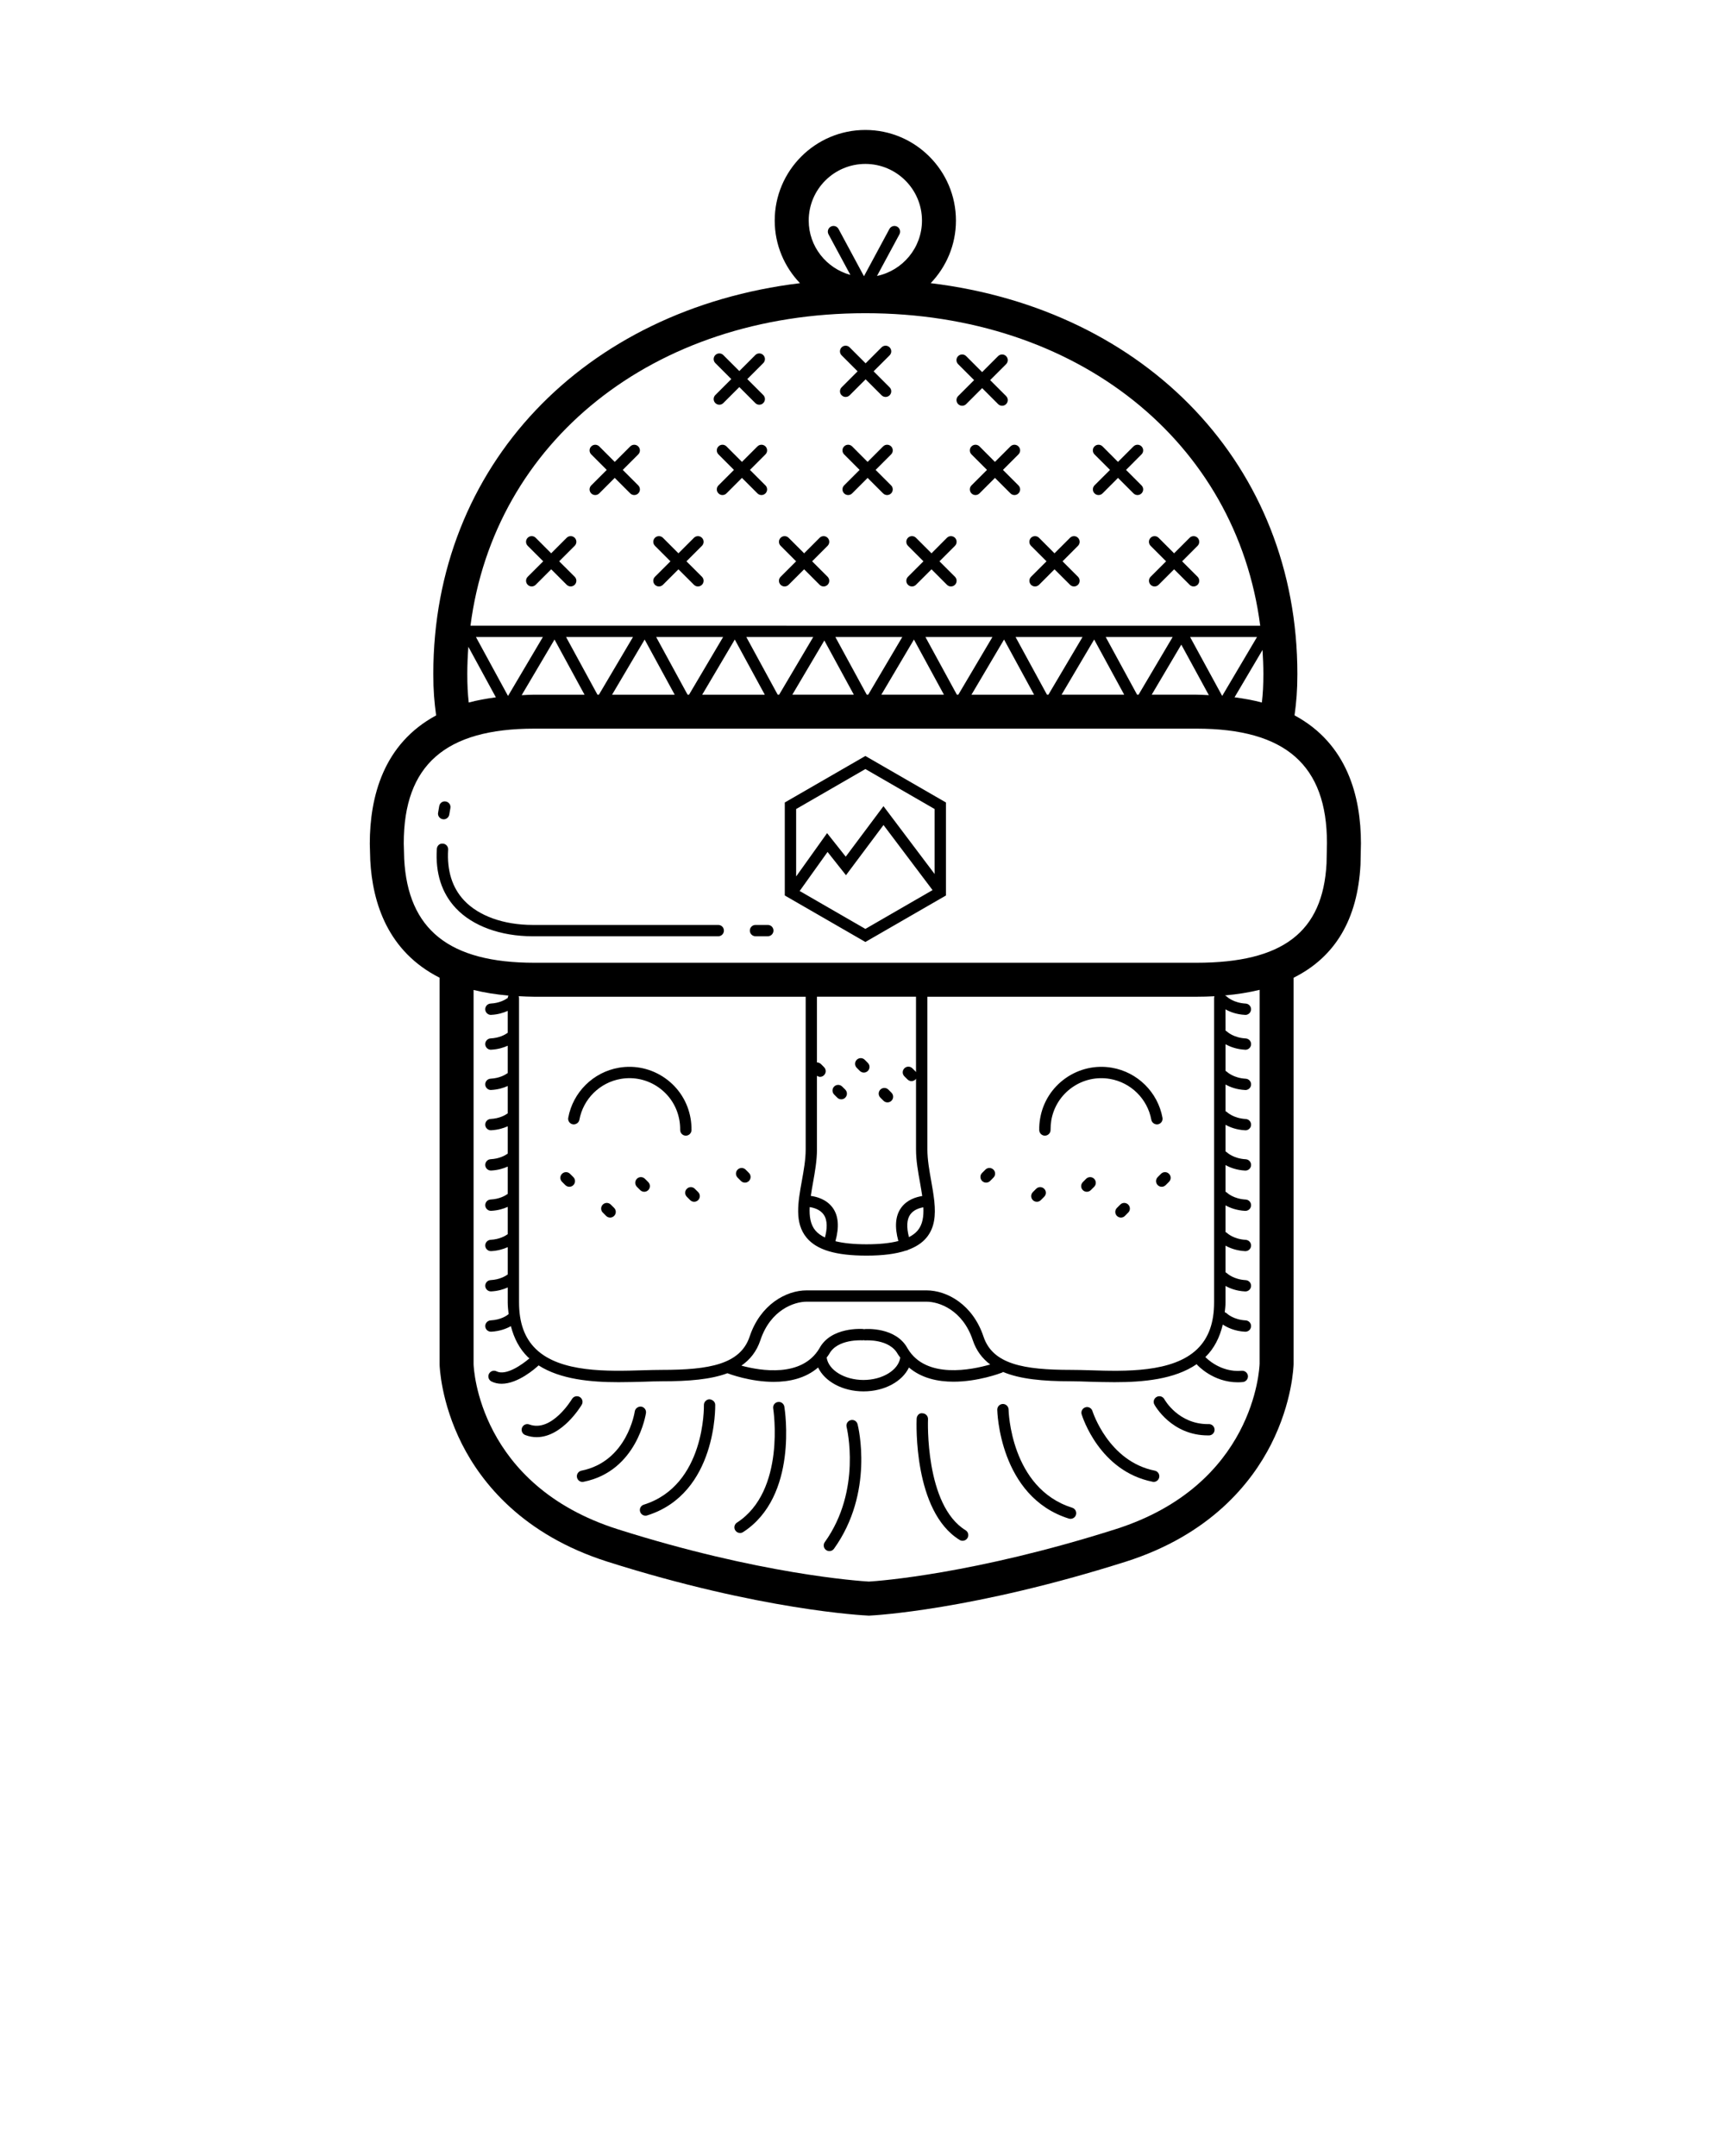 <svg xmlns="http://www.w3.org/2000/svg" xmlns:xlink="http://www.w3.org/1999/xlink" version="1.1" x="0px" y="0px" viewBox="0 0 100 125" enable-background="new 0 0 100 100" xml:space="preserve"><g><path d="M75.046,41.475c0.105-0.778,0.164-1.426,0.164-2.399c0-12.078-8.736-21.137-21.257-22.659   c0.904-0.943,1.464-2.221,1.464-3.629c0-2.896-2.356-5.253-5.252-5.253c-2.897,0-5.254,2.356-5.254,5.253   c0,1.408,0.561,2.687,1.465,3.63C33.855,17.941,25.119,27,25.119,39.075c0,0.979,0.059,1.628,0.164,2.403   c-3.061,1.649-3.846,4.72-3.846,7.447l0.027,0.953c0.13,2.482,1.025,5.294,4.02,6.807v22.433c0.002,0.086,0.065,2.173,1.303,4.62   c1.137,2.242,3.521,5.244,8.424,6.804c8.882,2.819,14.867,3.116,15.116,3.126l0.045,0.004l0.044-0.004   c0.241-0.01,5.963-0.309,14.846-3.126c4.902-1.56,7.286-4.562,8.424-6.804c1.239-2.447,1.3-4.533,1.304-4.643V56.688   c2.413-1.203,3.713-3.392,3.879-6.557l0.026-1.232C78.895,46.189,78.107,43.122,75.046,41.475z M71.568,40.428l1.622-2.746   c0.028,0.46,0.049,0.923,0.049,1.393c0,0.664-0.028,1.143-0.087,1.656C72.671,40.599,72.133,40.504,71.568,40.428z M70.846,40.339   l-1.854-3.405h3.878l-2.013,3.406C70.854,40.34,70.851,40.34,70.846,40.339z M65.918,40.275L64.1,36.934h3.879l-1.975,3.341H65.918   z M60.693,40.275l-1.819-3.341h3.88l-1.976,3.341H60.693z M55.47,40.275l-1.821-3.341h3.882l-1.976,3.341H55.47z M50.245,40.275   l-1.818-3.341h3.878l-1.973,3.341H50.245z M45.083,40.275l-1.818-3.341h3.878l-1.975,3.341H45.083z M39.859,40.275l-1.82-3.341   h3.88l-1.974,3.341H39.859z M34.635,40.275l-1.819-3.341h3.878l-1.974,3.341H34.635z M29.447,40.344l-1.856-3.41h3.879   l-2.014,3.408C29.453,40.343,29.45,40.344,29.447,40.344z M32.146,37.079l1.739,3.197h-2.91c-0.257,0-0.49,0.018-0.734,0.029   L32.146,37.079z M37.371,37.079l1.741,3.197h-3.629L37.371,37.079z M42.596,37.079l1.739,3.197h-3.627L42.596,37.079z    M47.788,37.134l1.709,3.141h-3.565L47.788,37.134z M52.982,37.08l1.738,3.195h-3.627L52.982,37.08z M58.206,37.079l1.74,3.197   h-3.628L58.206,37.079z M63.43,37.078l1.741,3.198h-3.63L63.43,37.078z M68.481,37.373l1.597,2.931   c-0.24-0.01-0.469-0.028-0.722-0.028h-2.59L68.481,37.373z M50.165,9.504c1.81,0,3.283,1.473,3.283,3.283   c0,1.579-1.121,2.901-2.608,3.212l1.302-2.415c0.085-0.16,0.024-0.359-0.135-0.445c-0.159-0.085-0.357-0.025-0.445,0.133   l-1.477,2.743l-1.476-2.743c-0.087-0.159-0.285-0.218-0.446-0.133c-0.159,0.086-0.219,0.285-0.134,0.445l1.268,2.355   c-1.388-0.383-2.415-1.644-2.415-3.152C46.881,10.977,48.354,9.504,50.165,9.504z M50.167,18.159   c12.315,0,21.513,7.467,22.888,18.117H27.274C28.648,25.625,37.848,18.159,50.167,18.159z M27.089,39.075   c0-0.533,0.025-1.056,0.062-1.576l1.595,2.93c-0.559,0.077-1.092,0.171-1.573,0.302C27.117,40.222,27.089,39.743,27.089,39.075z    M73.02,79.066c-0.009,0.286-0.309,7.039-8.355,9.595c-8.203,2.605-13.739,3.003-14.294,3.035   c-0.571-0.032-6.351-0.427-14.563-3.035c-8.047-2.556-8.346-9.309-8.354-9.566V57.396c0.611,0.151,1.282,0.261,2.018,0.325   c-0.021,0.042-0.035,0.087-0.037,0.137c-0.151,0.109-0.482,0.3-0.994,0.326c-0.181,0.01-0.32,0.164-0.311,0.345   c0.009,0.175,0.154,0.312,0.328,0.312c0.005,0,0.011,0,0.017-0.002c0.395-0.02,0.712-0.12,0.957-0.23v1.271   c-0.152,0.109-0.481,0.299-0.991,0.324c-0.181,0.01-0.32,0.164-0.311,0.345c0.009,0.175,0.154,0.312,0.328,0.312   c0.005,0,0.011,0,0.017-0.002c0.395-0.02,0.712-0.119,0.957-0.23v1.586c-0.152,0.108-0.481,0.297-0.991,0.325   c-0.181,0.009-0.32,0.164-0.311,0.344c0.009,0.175,0.154,0.312,0.328,0.312c0.005,0,0.011,0,0.017-0.002   c0.395-0.02,0.712-0.119,0.957-0.23v1.587c-0.152,0.108-0.481,0.297-0.991,0.324c-0.181,0.009-0.32,0.164-0.311,0.344   c0.009,0.177,0.154,0.312,0.328,0.312c0.005,0,0.011,0,0.017-0.002c0.395-0.02,0.712-0.119,0.957-0.229v1.586   c-0.152,0.106-0.481,0.296-0.991,0.322c-0.181,0.011-0.32,0.165-0.311,0.347c0.009,0.175,0.154,0.31,0.328,0.31   c0.005,0,0.011,0,0.017,0c0.395-0.021,0.712-0.119,0.957-0.23v1.586c-0.152,0.108-0.481,0.298-0.991,0.324   c-0.181,0.009-0.32,0.163-0.311,0.345c0.009,0.174,0.154,0.311,0.328,0.311c0.005,0,0.011,0,0.017,0   c0.395-0.02,0.712-0.119,0.957-0.229v1.585c-0.152,0.106-0.481,0.297-0.991,0.324c-0.181,0.01-0.32,0.165-0.311,0.345   c0.009,0.175,0.154,0.311,0.328,0.311c0.005,0,0.011,0,0.017,0c0.395-0.021,0.712-0.12,0.957-0.23v1.586   c-0.152,0.106-0.481,0.298-0.991,0.325c-0.181,0.009-0.32,0.164-0.311,0.344c0.009,0.175,0.154,0.311,0.328,0.311   c0.005,0,0.011,0,0.017,0c0.395-0.02,0.712-0.119,0.957-0.23v0.862c0,0.24,0.028,0.461,0.052,0.684   c-0.102,0.087-0.444,0.332-1.043,0.364c-0.181,0.01-0.32,0.164-0.311,0.345c0.009,0.176,0.154,0.311,0.328,0.311   c0.005,0,0.011,0,0.017,0c0.502-0.026,0.884-0.179,1.14-0.321c0.185,0.714,0.504,1.325,0.994,1.802   c0.026,0.022,0.055,0.041,0.08,0.065c-0.409,0.354-1.353,1.026-1.904,0.752c-0.159-0.083-0.358-0.016-0.44,0.146   c-0.082,0.162-0.016,0.361,0.146,0.442c0.188,0.093,0.386,0.132,0.585,0.132c0.956,0,1.957-0.889,2.145-1.064   c1.276,0.816,3.034,0.973,4.638,0.973c0.501,0,0.986-0.015,1.437-0.026c0.391-0.014,0.758-0.026,1.087-0.026   c1.541,0,2.814-0.104,3.784-0.467c0.124,0.048,1.334,0.5,2.685,0.5c0.89,0,1.836-0.197,2.573-0.832   c0.386,0.809,1.413,1.384,2.633,1.384c1.22,0,2.247-0.575,2.633-1.384c0.733,0.626,1.682,0.823,2.583,0.823   c1.418,0,2.707-0.486,2.806-0.524c0.024-0.008,0.044-0.026,0.065-0.042c0.99,0.417,2.315,0.542,3.947,0.542   c0.329,0,0.696,0.013,1.088,0.026c0.45,0.012,0.937,0.026,1.435,0.026c1.653,0,3.474-0.161,4.758-1.045   c0.007,0.011,0.01,0.022,0.02,0.031c0.04,0.045,0.934,1.021,2.359,1.021c0.097,0,0.193-0.005,0.294-0.015   c0.18-0.016,0.312-0.177,0.297-0.356c-0.019-0.182-0.176-0.309-0.357-0.298c-1.261,0.116-2.098-0.781-2.106-0.791   c-0.001-0.001-0.003-0.001-0.005-0.003c0.507-0.493,0.832-1.135,1.01-1.886c0.242,0.162,0.678,0.385,1.293,0.416   c0.007,0,0.013,0,0.019,0c0.173,0,0.319-0.135,0.327-0.311c0.01-0.181-0.131-0.335-0.311-0.345   c-0.698-0.037-1.07-0.381-1.089-0.399c-0.035-0.037-0.079-0.058-0.125-0.074c0.019-0.189,0.044-0.373,0.044-0.574v-0.95   c0.255,0.142,0.638,0.294,1.135,0.318c0.007,0,0.013,0,0.019,0c0.173,0,0.319-0.136,0.327-0.311c0.01-0.18-0.131-0.335-0.311-0.344   c-0.698-0.038-1.07-0.383-1.089-0.401c-0.023-0.023-0.053-0.038-0.081-0.053v-1.546c0.255,0.144,0.638,0.292,1.135,0.319   c0.007,0,0.013,0,0.019,0c0.173,0,0.319-0.136,0.327-0.311c0.01-0.18-0.131-0.335-0.311-0.345c-0.698-0.037-1.07-0.382-1.089-0.401   c-0.023-0.022-0.053-0.037-0.081-0.051v-1.547c0.255,0.143,0.638,0.293,1.135,0.319c0.007,0,0.013,0,0.019,0   c0.173,0,0.319-0.137,0.327-0.311c0.01-0.182-0.131-0.336-0.311-0.345c-0.698-0.036-1.07-0.381-1.089-0.401   c-0.023-0.023-0.053-0.037-0.081-0.051v-1.547c0.255,0.143,0.638,0.292,1.135,0.319c0.007,0,0.013,0,0.019,0   c0.173,0,0.319-0.135,0.327-0.31c0.01-0.182-0.131-0.336-0.311-0.347c-0.698-0.036-1.07-0.38-1.089-0.399   c-0.023-0.023-0.053-0.037-0.081-0.052v-1.547c0.255,0.144,0.636,0.294,1.135,0.319c0.007,0.002,0.013,0.002,0.019,0.002   c0.173,0,0.319-0.136,0.327-0.312c0.01-0.18-0.131-0.335-0.311-0.344c-0.7-0.038-1.072-0.386-1.089-0.401   c-0.023-0.022-0.053-0.038-0.081-0.052v-1.547c0.255,0.144,0.638,0.295,1.135,0.319c0.007,0.002,0.013,0.002,0.019,0.002   c0.173,0,0.319-0.138,0.327-0.312c0.01-0.18-0.131-0.335-0.311-0.344c-0.698-0.038-1.07-0.383-1.089-0.4   c-0.023-0.024-0.053-0.038-0.081-0.053v-1.547c0.255,0.144,0.638,0.293,1.135,0.319c0.007,0.002,0.013,0.002,0.019,0.002   c0.173,0,0.319-0.138,0.327-0.312c0.01-0.181-0.131-0.335-0.311-0.345c-0.698-0.037-1.07-0.381-1.089-0.401   c-0.023-0.022-0.053-0.037-0.081-0.051V58.52c0.255,0.146,0.638,0.295,1.135,0.32c0.007,0.002,0.013,0.002,0.019,0.002   c0.173,0,0.319-0.138,0.327-0.312c0.01-0.181-0.131-0.335-0.311-0.345c-0.698-0.037-1.07-0.381-1.089-0.4   c-0.033-0.035-0.075-0.056-0.118-0.072c0.721-0.064,1.394-0.172,2.016-0.324L73.02,79.066z M53.104,62.168   c-0.01-0.017-0.017-0.034-0.031-0.05l-0.18-0.179c-0.13-0.129-0.337-0.129-0.465,0c-0.129,0.129-0.129,0.336,0,0.464l0.181,0.18   c0.063,0.064,0.147,0.098,0.231,0.098s0.167-0.033,0.232-0.098c0.015-0.014,0.021-0.031,0.031-0.049v4.111   c0,0.644,0.118,1.3,0.234,1.935c0.044,0.26,0.091,0.515,0.126,0.763c-0.356,0.055-0.881,0.213-1.216,0.672   c-0.346,0.469-0.392,1.127-0.168,1.937c-0.485,0.125-1.097,0.189-1.847,0.189c-0.728,0-1.325-0.061-1.802-0.178   c0.227-0.817,0.183-1.478-0.164-1.948c-0.354-0.479-0.908-0.632-1.263-0.679c0.035-0.247,0.08-0.498,0.126-0.756   c0.114-0.635,0.231-1.291,0.231-1.935v-4.272c0.055,0.035,0.116,0.06,0.18,0.06c0.084,0,0.167-0.032,0.231-0.098   c0.128-0.128,0.128-0.334,0-0.463l-0.179-0.18c-0.063-0.062-0.148-0.095-0.232-0.095v-3.809h5.742V62.168z M53.198,71.342   c-0.125,0.149-0.296,0.277-0.505,0.384c-0.149-0.574-0.13-1.031,0.08-1.318c0.194-0.268,0.52-0.371,0.755-0.41   C53.554,70.53,53.485,70.999,53.198,71.342z M46.939,69.985c0.238,0.036,0.592,0.136,0.8,0.42c0.257,0.351,0.207,0.878,0.083,1.343   c-0.23-0.112-0.418-0.246-0.553-0.406C46.98,70.997,46.912,70.524,46.939,69.985z M46.706,66.646c0,0.585-0.113,1.213-0.222,1.819   c-0.226,1.253-0.438,2.439,0.28,3.299c0.59,0.706,1.692,1.034,3.469,1.034c0.951,0,1.702-0.098,2.292-0.295   c0.021-0.002,0.045-0.004,0.066-0.011c0.021-0.008,0.035-0.021,0.055-0.031c0.452-0.168,0.806-0.396,1.057-0.697   c0.484-0.578,0.542-1.307,0.461-2.104c0-0.002,0.002-0.007,0.002-0.008c0-0.018-0.007-0.032-0.008-0.049   c-0.042-0.367-0.105-0.75-0.176-1.139c-0.108-0.606-0.22-1.234-0.22-1.819v-8.856h15.594c0.359,0,0.709-0.01,1.048-0.028   c-0.013,0.036-0.021,0.069-0.021,0.108v17.633c0,1.186-0.319,2.075-0.977,2.713c-1.42,1.376-4.186,1.295-6.21,1.23   c-0.398-0.012-0.771-0.022-1.106-0.022c-2.737,0-4.541-0.323-5.076-1.931c-0.617-1.85-2.105-2.679-3.306-2.679h-3.234h-0.479   h-3.233c-1.2,0-2.688,0.829-3.305,2.679c-0.536,1.607-2.339,1.931-5.077,1.931c-0.334,0-0.708,0.011-1.106,0.022   c-2.022,0.062-4.789,0.146-6.208-1.23c-0.659-0.638-0.977-1.527-0.977-2.713V57.869c0-0.039-0.01-0.079-0.023-0.112   c0.298,0.014,0.591,0.032,0.91,0.032h15.73V66.646z M49.997,77.71c0.023,0.002,0.047-0.006,0.07-0.01   c0.033,0.01,0.067,0.015,0.106,0.013c0.011,0,1.395-0.101,1.875,0.801c0.043,0.071,0.096,0.128,0.141,0.194   c-0.102,0.724-1.028,1.3-2.133,1.3c-1.105,0-2.033-0.578-2.133-1.3c0.048-0.071,0.102-0.131,0.147-0.208   C48.545,77.612,49.984,77.71,49.997,77.71z M52.62,78.189c-0.678-1.269-2.425-1.137-2.501-1.131c-0.01,0.002-0.02,0.008-0.028,0.01   c-0.015-0.004-0.027-0.012-0.043-0.014c-0.079-0.007-1.879-0.134-2.548,1.123c-1.016,1.703-3.41,1.3-4.521,1   c0.504-0.351,0.883-0.82,1.103-1.479c0.586-1.758,1.962-2.229,2.682-2.229h3.233h0.479h3.234c0.72,0,2.095,0.471,2.682,2.229   c0.204,0.616,0.555,1.064,1.01,1.412C56.347,79.415,53.685,79.977,52.62,78.189z M76.901,50.06   c-0.212,3.983-2.537,5.759-7.545,5.759h-38.38c-4.932,0-7.329-1.921-7.545-6.02l-0.025-0.9c0-4.539,2.405-6.654,7.57-6.654h38.38   c5.163,0,7.569,2.115,7.569,6.632L76.901,50.06z"/><path d="M45.495,46.526v5.393l4.671,2.695l4.671-2.695v-5.393l-4.671-2.696L45.495,46.526z M46.357,51.658l1.617-2.264l1.068,1.349   l2.176-2.91l2.843,3.773l-3.896,2.25L46.357,51.658z M54.18,50.672l-2.964-3.932l-2.188,2.928l-1.081-1.365l-1.794,2.512v-3.909   l4.014-2.318l4.014,2.318V50.672z"/><path d="M41.468,23.368c0.065,0.064,0.149,0.097,0.233,0.097c0.083,0,0.168-0.033,0.231-0.097l0.927-0.927l0.926,0.927   c0.063,0.064,0.147,0.097,0.231,0.097s0.169-0.033,0.232-0.097c0.128-0.128,0.128-0.335,0-0.464l-0.926-0.926l0.926-0.927   c0.128-0.128,0.128-0.336,0-0.464c-0.127-0.129-0.336-0.129-0.463,0l-0.926,0.926l-0.927-0.926c-0.128-0.129-0.336-0.129-0.464,0   c-0.128,0.128-0.128,0.336,0,0.464l0.926,0.927l-0.926,0.926C41.34,23.033,41.34,23.24,41.468,23.368z"/><path d="M48.791,22.918c0.065,0.064,0.148,0.096,0.233,0.096c0.084,0,0.167-0.032,0.231-0.096l0.926-0.926l0.926,0.926   c0.064,0.064,0.148,0.096,0.232,0.096c0.083,0,0.169-0.032,0.232-0.096c0.128-0.127,0.128-0.335,0-0.463l-0.927-0.927l0.927-0.926   c0.128-0.128,0.128-0.336,0-0.464c-0.129-0.128-0.336-0.128-0.465,0l-0.926,0.926l-0.926-0.926c-0.128-0.128-0.336-0.128-0.464,0   c-0.128,0.128-0.128,0.336,0,0.464l0.926,0.926l-0.926,0.927C48.663,22.583,48.663,22.791,48.791,22.918z"/><path d="M55.546,23.429c0.064,0.064,0.147,0.096,0.232,0.096c0.083,0,0.169-0.031,0.232-0.096l0.926-0.926l0.926,0.926   c0.063,0.064,0.148,0.096,0.232,0.096s0.168-0.031,0.232-0.096c0.128-0.128,0.128-0.336,0-0.465l-0.926-0.926l0.926-0.926   c0.128-0.128,0.128-0.336,0-0.465c-0.129-0.128-0.335-0.128-0.465,0l-0.926,0.927l-0.926-0.927c-0.128-0.128-0.337-0.128-0.465,0   c-0.129,0.128-0.129,0.336,0,0.465l0.926,0.926l-0.926,0.926C55.417,23.093,55.417,23.3,55.546,23.429z"/><path d="M31.491,32.543l-0.899,0.897c-0.128,0.129-0.128,0.336,0,0.464c0.063,0.064,0.148,0.096,0.232,0.096   c0.083,0,0.167-0.032,0.232-0.096l0.898-0.898l0.898,0.898c0.065,0.064,0.148,0.096,0.232,0.096c0.084,0,0.168-0.032,0.232-0.096   c0.128-0.128,0.128-0.335,0-0.464l-0.899-0.897l0.899-0.899c0.128-0.128,0.128-0.336,0-0.464c-0.128-0.128-0.336-0.128-0.465,0   l-0.898,0.899l-0.898-0.899c-0.128-0.128-0.336-0.128-0.464,0c-0.128,0.128-0.128,0.335,0,0.464L31.491,32.543z"/><path d="M37.967,33.905c0.064,0.064,0.149,0.096,0.232,0.096c0.084,0,0.168-0.032,0.232-0.096l0.898-0.898l0.899,0.898   c0.064,0.064,0.148,0.096,0.232,0.096c0.084,0,0.168-0.032,0.233-0.096c0.128-0.128,0.128-0.335,0-0.464l-0.899-0.897l0.899-0.899   c0.128-0.128,0.128-0.336,0-0.464c-0.129-0.128-0.337-0.128-0.465,0l-0.899,0.899l-0.898-0.899c-0.128-0.128-0.335-0.128-0.464,0   c-0.128,0.128-0.128,0.335,0,0.464l0.898,0.899l-0.898,0.897C37.839,33.57,37.839,33.777,37.967,33.905z"/><path d="M45.253,33.905c0.064,0.064,0.148,0.096,0.232,0.096c0.083,0,0.168-0.032,0.232-0.096l0.899-0.898l0.897,0.898   c0.064,0.064,0.148,0.096,0.232,0.096c0.084,0,0.168-0.032,0.232-0.096c0.128-0.128,0.128-0.335,0-0.464l-0.897-0.897l0.897-0.899   c0.128-0.128,0.128-0.336,0-0.464c-0.128-0.128-0.336-0.128-0.464,0l-0.897,0.899l-0.899-0.899c-0.128-0.128-0.336-0.128-0.464,0   c-0.128,0.128-0.128,0.335,0,0.464l0.898,0.899l-0.898,0.897C45.125,33.57,45.125,33.777,45.253,33.905z"/><path d="M52.636,33.905c0.064,0.064,0.148,0.096,0.232,0.096s0.168-0.032,0.232-0.096L54,33.007l0.896,0.898   c0.064,0.064,0.148,0.096,0.231,0.096c0.086,0,0.168-0.032,0.234-0.096c0.126-0.128,0.126-0.335,0-0.464l-0.899-0.897l0.899-0.899   c0.126-0.128,0.126-0.336,0-0.464c-0.13-0.128-0.338-0.128-0.466,0L54,32.079l-0.899-0.899c-0.13-0.128-0.338-0.128-0.465,0   c-0.127,0.128-0.127,0.335,0,0.464l0.897,0.899l-0.897,0.897C52.509,33.57,52.509,33.777,52.636,33.905z"/><path d="M59.77,33.905c0.064,0.064,0.148,0.096,0.231,0.096c0.085,0,0.17-0.032,0.234-0.096l0.896-0.898l0.9,0.898   c0.064,0.064,0.147,0.096,0.231,0.096s0.168-0.032,0.231-0.096c0.128-0.128,0.128-0.335,0-0.464l-0.896-0.897l0.896-0.899   c0.128-0.128,0.128-0.336,0-0.464c-0.128-0.128-0.335-0.128-0.463,0l-0.9,0.899l-0.896-0.899c-0.129-0.128-0.337-0.128-0.466,0   c-0.126,0.128-0.126,0.335,0,0.464l0.899,0.899l-0.899,0.897C59.644,33.57,59.644,33.777,59.77,33.905z"/><path d="M66.703,33.905c0.063,0.064,0.147,0.096,0.231,0.096s0.169-0.032,0.233-0.096l0.898-0.898l0.899,0.898   c0.062,0.064,0.146,0.096,0.231,0.096c0.083,0,0.167-0.032,0.232-0.096c0.125-0.128,0.125-0.335,0-0.464l-0.898-0.897l0.898-0.899   c0.125-0.128,0.125-0.336,0-0.464c-0.13-0.128-0.339-0.128-0.464,0l-0.899,0.899l-0.898-0.899c-0.127-0.128-0.337-0.128-0.465,0   c-0.128,0.128-0.128,0.335,0,0.464l0.898,0.899l-0.898,0.897C66.575,33.57,66.575,33.777,66.703,33.905z"/><path d="M34.274,28.606c0.064,0.064,0.148,0.096,0.232,0.096s0.168-0.032,0.232-0.096l0.898-0.898l0.899,0.898   c0.064,0.064,0.148,0.096,0.232,0.096S36.936,28.67,37,28.606c0.128-0.128,0.128-0.336,0-0.464l-0.898-0.898L37,26.346   c0.128-0.128,0.128-0.336,0-0.464c-0.128-0.128-0.336-0.128-0.464,0l-0.899,0.899l-0.898-0.899c-0.128-0.128-0.336-0.128-0.464,0   c-0.128,0.128-0.128,0.336,0,0.464l0.898,0.899l-0.898,0.898C34.146,28.271,34.146,28.478,34.274,28.606z"/><path d="M43.911,25.881l-0.899,0.899l-0.898-0.899c-0.128-0.128-0.336-0.128-0.463,0c-0.129,0.128-0.129,0.336,0,0.464l0.897,0.899   l-0.897,0.898c-0.129,0.128-0.129,0.335,0,0.464c0.063,0.064,0.147,0.096,0.231,0.096s0.168-0.032,0.232-0.096l0.898-0.898   l0.899,0.898c0.064,0.064,0.148,0.096,0.232,0.096s0.168-0.032,0.231-0.096c0.128-0.128,0.128-0.336,0-0.464l-0.898-0.898   l0.898-0.899c0.128-0.128,0.128-0.336,0-0.464S44.04,25.753,43.911,25.881z"/><path d="M51.659,25.881c-0.128-0.128-0.336-0.128-0.464,0l-0.899,0.899l-0.897-0.899c-0.128-0.128-0.337-0.128-0.464,0   c-0.128,0.128-0.128,0.336,0,0.464l0.898,0.899l-0.898,0.898c-0.128,0.128-0.128,0.335,0,0.464   c0.064,0.064,0.148,0.096,0.232,0.096c0.085,0,0.169-0.032,0.232-0.096l0.897-0.898l0.899,0.898   c0.064,0.064,0.148,0.096,0.232,0.096c0.083,0,0.167-0.032,0.231-0.096c0.128-0.128,0.128-0.336,0-0.464l-0.898-0.898l0.898-0.899   C51.787,26.218,51.787,26.01,51.659,25.881z"/><path d="M56.782,25.881c-0.127-0.128-0.335-0.128-0.464,0c-0.128,0.128-0.128,0.336,0,0.464l0.899,0.899l-0.899,0.898   c-0.128,0.128-0.128,0.335,0,0.464c0.064,0.064,0.147,0.096,0.232,0.096c0.083,0,0.167-0.032,0.231-0.096l0.898-0.898l0.899,0.898   c0.064,0.064,0.147,0.096,0.232,0.096c0.083,0,0.167-0.032,0.23-0.096c0.13-0.128,0.13-0.336,0-0.464l-0.898-0.898l0.898-0.899   c0.13-0.128,0.13-0.336,0-0.464c-0.128-0.128-0.334-0.128-0.463,0l-0.899,0.899L56.782,25.881z"/><path d="M63.451,28.606c0.065,0.064,0.148,0.096,0.234,0.096c0.083,0,0.168-0.032,0.231-0.096l0.896-0.898l0.899,0.898   c0.064,0.064,0.148,0.096,0.232,0.096s0.168-0.032,0.231-0.096c0.129-0.128,0.129-0.336,0-0.464l-0.896-0.898l0.896-0.899   c0.129-0.128,0.129-0.336,0-0.464c-0.126-0.128-0.335-0.128-0.464,0l-0.899,0.899l-0.896-0.899c-0.128-0.128-0.337-0.128-0.466,0   c-0.127,0.128-0.127,0.336,0,0.464l0.9,0.899l-0.9,0.898C63.324,28.271,63.324,28.478,63.451,28.606z"/><path d="M44.512,53.626h-0.715c-0.182,0-0.328,0.146-0.328,0.328c0,0.18,0.146,0.328,0.328,0.328h0.715   c0.181,0,0.327-0.148,0.327-0.328C44.839,53.771,44.693,53.626,44.512,53.626z"/><path d="M41.637,53.626H30.883c-1.681,0-3.131-0.52-3.979-1.422c-0.69-0.735-1-1.725-0.924-2.945   c0.011-0.18-0.125-0.335-0.307-0.348c-0.193-0.02-0.336,0.126-0.349,0.307c-0.089,1.408,0.282,2.563,1.101,3.436   c0.972,1.035,2.595,1.629,4.458,1.629h10.754c0.183,0,0.329-0.148,0.329-0.328C41.966,53.771,41.82,53.626,41.637,53.626z"/><path d="M25.664,47.496c0.019,0.004,0.037,0.006,0.057,0.006c0.156,0,0.295-0.112,0.322-0.271l0.067-0.383   c0.032-0.179-0.088-0.349-0.267-0.379c-0.18-0.037-0.349,0.088-0.38,0.267l-0.066,0.383C25.365,47.297,25.485,47.466,25.664,47.496   z"/><path d="M33.206,65.186c0.174,0.027,0.348-0.085,0.382-0.264c0.221-1.209,1.185-2.161,2.398-2.369   c0.777-0.134,1.558,0.043,2.2,0.498c0.642,0.454,1.068,1.131,1.201,1.907c0.03,0.175,0.045,0.361,0.043,0.553   c-0.001,0.181,0.143,0.33,0.324,0.332c0.001,0,0.002,0,0.004,0c0.18,0,0.327-0.145,0.329-0.325   c0.001-0.231-0.016-0.458-0.053-0.671c-0.162-0.948-0.684-1.776-1.469-2.332c-0.786-0.555-1.742-0.773-2.688-0.611   c-1.485,0.255-2.664,1.42-2.935,2.901C32.908,64.982,33.027,65.153,33.206,65.186z"/><path d="M60.574,65.843c0.002,0,0.002,0,0.003,0c0.183-0.004,0.327-0.152,0.325-0.332c-0.001-0.189,0.013-0.373,0.042-0.553   c0.133-0.776,0.562-1.453,1.202-1.907c0.643-0.455,1.424-0.629,2.198-0.498c1.216,0.208,2.178,1.16,2.399,2.369   c0.035,0.179,0.208,0.293,0.382,0.264c0.178-0.032,0.298-0.203,0.265-0.381c-0.271-1.481-1.448-2.646-2.935-2.901   c-0.946-0.162-1.902,0.057-2.688,0.611c-0.785,0.556-1.308,1.384-1.469,2.33c-0.039,0.219-0.057,0.444-0.053,0.673   C60.248,65.698,60.395,65.843,60.574,65.843z"/><path d="M41.125,81.129c-0.181,0.007-0.324,0.157-0.319,0.337c0.001,0.049,0.093,4.646-3.482,5.771   c-0.174,0.053-0.27,0.236-0.215,0.409c0.044,0.142,0.173,0.23,0.313,0.23c0.032,0,0.065-0.003,0.097-0.016   c4.054-1.271,3.944-6.363,3.943-6.414C41.458,81.267,41.302,81.142,41.125,81.129z"/><path d="M37.168,81.553c-0.163-0.021-0.344,0.1-0.37,0.279c-0.004,0.029-0.433,2.902-3.092,3.434   c-0.178,0.036-0.294,0.211-0.258,0.388c0.031,0.156,0.167,0.265,0.321,0.265c0.022,0,0.043-0.002,0.065-0.009   c3.112-0.62,3.609-3.953,3.614-3.986C37.474,81.742,37.348,81.577,37.168,81.553z"/><path d="M33.609,80.995c-0.155-0.091-0.357-0.041-0.45,0.117c-0.012,0.017-1.173,1.956-2.477,1.475   c-0.167-0.064-0.358,0.023-0.422,0.194c-0.063,0.169,0.023,0.358,0.193,0.421c0.228,0.086,0.448,0.121,0.661,0.121   c1.478,0,2.558-1.791,2.609-1.878C33.817,81.29,33.765,81.088,33.609,80.995z"/><path d="M45.094,81.285c-0.179,0.028-0.301,0.195-0.271,0.375c0.008,0.047,0.741,4.779-2.1,6.617   c-0.152,0.098-0.196,0.301-0.097,0.452c0.063,0.098,0.169,0.15,0.275,0.15c0.062,0,0.125-0.017,0.179-0.053   c3.197-2.067,2.424-7.062,2.389-7.271C45.442,81.376,45.267,81.252,45.094,81.285z"/><path d="M62.158,87.415c-3.585-1.125-3.69-5.647-3.69-5.691c-0.001-0.18-0.148-0.325-0.328-0.325c0,0-0.002,0-0.005,0   c-0.181,0.003-0.325,0.152-0.323,0.333c0,0.052,0.106,5.042,4.15,6.312c0.033,0.009,0.066,0.014,0.099,0.014   c0.139,0,0.27-0.091,0.313-0.229C62.428,87.653,62.332,87.469,62.158,87.415z"/><path d="M66.944,85.266c-2.686-0.535-3.603-3.426-3.613-3.454c-0.053-0.174-0.234-0.275-0.409-0.219   c-0.173,0.054-0.271,0.237-0.218,0.408c0.042,0.136,1.034,3.295,4.111,3.908c0.021,0.007,0.042,0.009,0.064,0.009   c0.152,0,0.29-0.108,0.321-0.265C67.236,85.477,67.123,85.302,66.944,85.266z"/><path d="M70.082,82.565c-0.012,0-0.034,0.002-0.055,0.002c-1.707,0-2.499-1.389-2.53-1.447c-0.09-0.159-0.286-0.217-0.445-0.129   c-0.159,0.086-0.219,0.287-0.131,0.443c0.039,0.074,1.001,1.788,3.106,1.788c0.021,0,0.041,0,0.06,0   c0.182-0.003,0.327-0.152,0.323-0.332C70.409,82.71,70.26,82.565,70.082,82.565z"/><path d="M37.386,68.343c-0.129-0.129-0.338-0.129-0.464,0c-0.129,0.13-0.127,0.338,0.001,0.466l0.193,0.193   c0.064,0.062,0.148,0.095,0.231,0.095c0.084,0,0.168-0.033,0.233-0.097c0.128-0.129,0.126-0.337-0.001-0.464L37.386,68.343z"/><path d="M39.817,68.924c-0.129,0.125-0.129,0.334,0,0.462l0.192,0.194c0.064,0.063,0.148,0.096,0.232,0.096   c0.083,0,0.168-0.032,0.232-0.096c0.128-0.129,0.128-0.336,0-0.465l-0.193-0.191C40.153,68.793,39.945,68.793,39.817,68.924z"/><path d="M35.409,69.841c-0.128-0.131-0.337-0.13-0.464-0.002c-0.128,0.128-0.128,0.335-0.001,0.462l0.193,0.194   c0.063,0.065,0.148,0.098,0.232,0.098s0.168-0.032,0.232-0.098c0.129-0.126,0.129-0.334,0.001-0.463L35.409,69.841z"/><path d="M32.773,68.71c0.064,0.064,0.149,0.097,0.233,0.097s0.168-0.032,0.232-0.097c0.128-0.128,0.128-0.335,0-0.463l-0.193-0.192   c-0.128-0.129-0.336-0.129-0.464,0c-0.129,0.129-0.129,0.335,0,0.463L32.773,68.71z"/><path d="M42.953,68.47c0.065,0.064,0.149,0.097,0.233,0.097c0.083,0,0.168-0.032,0.231-0.097c0.128-0.128,0.128-0.336,0.001-0.464   l-0.193-0.194c-0.128-0.128-0.337-0.126-0.464,0c-0.128,0.128-0.128,0.336-0.001,0.464L42.953,68.47z"/><path d="M62.964,68.343l-0.191,0.193c-0.129,0.129-0.129,0.335-0.002,0.464c0.063,0.063,0.149,0.097,0.234,0.097   c0.083,0,0.167-0.033,0.229-0.095l0.194-0.193c0.128-0.128,0.128-0.337,0-0.466S63.091,68.216,62.964,68.343z"/><path d="M60.109,69.676c0.083,0,0.166-0.032,0.23-0.096l0.193-0.194c0.131-0.128,0.131-0.335,0.001-0.462   c-0.128-0.131-0.337-0.129-0.463-0.003l-0.194,0.194c-0.128,0.128-0.128,0.336-0.002,0.465   C59.938,69.644,60.024,69.676,60.109,69.676z"/><path d="M64.941,69.841l-0.194,0.194c-0.125,0.128-0.125,0.334,0.004,0.463c0.064,0.062,0.148,0.095,0.23,0.095   c0.086,0,0.169-0.032,0.233-0.099l0.191-0.193c0.129-0.127,0.127-0.337-0.002-0.462C65.274,69.71,65.067,69.711,64.941,69.841z"/><path d="M67.113,68.247c-0.128,0.128-0.128,0.335,0,0.463c0.064,0.064,0.147,0.097,0.232,0.097c0.083,0,0.168-0.032,0.231-0.097   l0.192-0.192c0.129-0.128,0.129-0.334,0-0.463c-0.127-0.129-0.336-0.129-0.464,0L67.113,68.247z"/><path d="M57.165,68.566c0.085,0,0.17-0.032,0.234-0.097l0.192-0.194c0.129-0.128,0.129-0.336-0.002-0.464   c-0.126-0.126-0.335-0.128-0.463,0l-0.194,0.194c-0.128,0.128-0.128,0.336,0.002,0.464C56.997,68.534,57.082,68.566,57.165,68.566z   "/><path d="M48.536,63.639c0.065,0.065,0.149,0.097,0.233,0.097c0.083,0,0.168-0.031,0.232-0.097c0.128-0.128,0.128-0.337,0-0.465   l-0.18-0.179c-0.128-0.127-0.335-0.127-0.464,0c-0.127,0.129-0.127,0.335,0,0.464L48.536,63.639z"/><path d="M49.846,62.09c0.064,0.063,0.149,0.096,0.232,0.096c0.084,0,0.167-0.032,0.232-0.096c0.128-0.129,0.128-0.336,0-0.464   l-0.179-0.181c-0.128-0.129-0.337-0.129-0.465,0c-0.128,0.128-0.128,0.337,0,0.464L49.846,62.09z"/><path d="M51.216,63.818c0.064,0.064,0.147,0.096,0.232,0.096c0.084,0,0.168-0.031,0.232-0.096c0.129-0.128,0.129-0.336,0-0.464   l-0.18-0.181c-0.129-0.128-0.336-0.128-0.465,0c-0.128,0.128-0.128,0.337,0,0.465L51.216,63.818z"/><path d="M49.316,82.337c-0.175,0.043-0.282,0.224-0.237,0.397c0.008,0.037,0.895,3.66-1.265,6.675   c-0.105,0.148-0.072,0.353,0.076,0.459c0.058,0.04,0.125,0.062,0.19,0.062c0.103,0,0.203-0.048,0.268-0.138   c2.336-3.26,1.409-7.058,1.367-7.218C49.671,82.397,49.494,82.289,49.316,82.337z"/><path d="M55.976,88.721c-2.365-1.449-2.182-6.391-2.178-6.441c0.007-0.181-0.135-0.332-0.315-0.34   c-0.194-0.036-0.336,0.131-0.344,0.312c-0.009,0.22-0.201,5.376,2.492,7.03c0.055,0.034,0.113,0.049,0.174,0.049   c0.108,0,0.218-0.057,0.279-0.156C56.179,89.02,56.131,88.817,55.976,88.721z"/></g></svg>